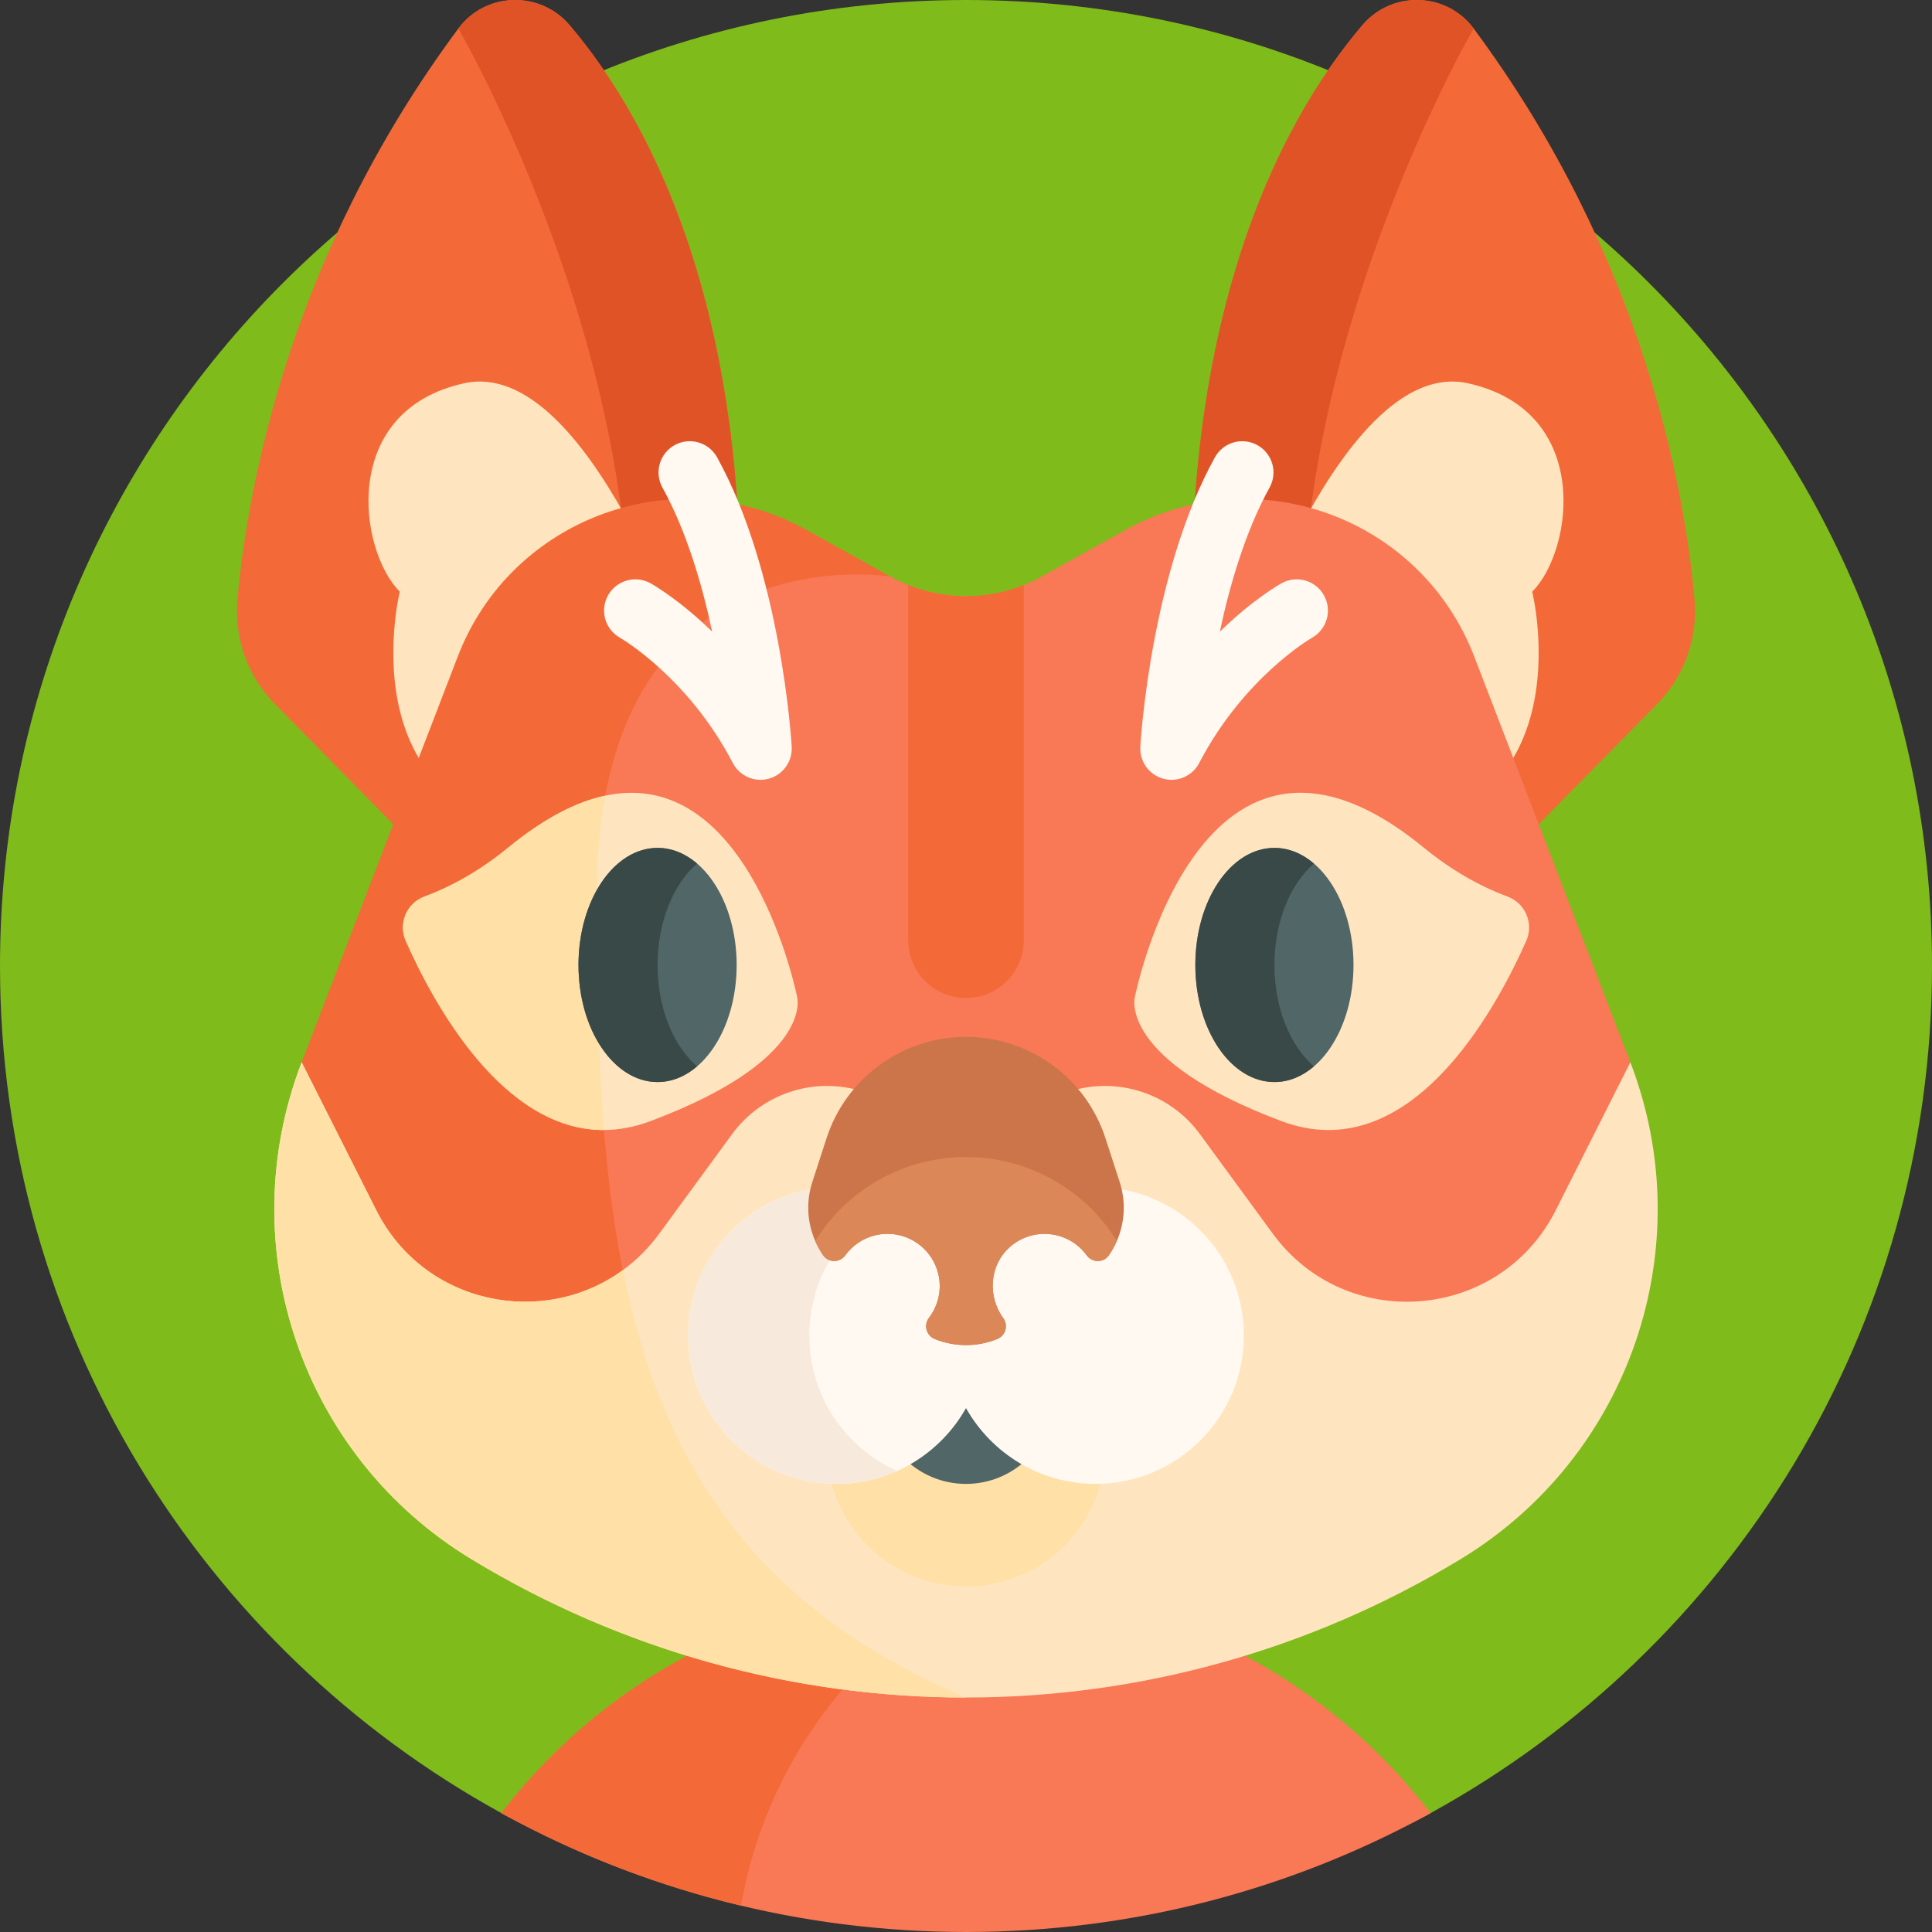 <svg width="512" height="512" viewBox="0 0 512 512" fill="none" xmlns="http://www.w3.org/2000/svg">
<rect x="0" y="0" width="512" height="512" fill="#333333" stroke="none"/>
<g clip-path="url(#clip0_11_148)">
<path d="M512 256C512 352.75 458.33 436.96 379.14 480.48C378.81 480.67 378.48 480.85 378.15 481.03C341.85 500.78 300.23 492 256 492C235.47 492 215.5 489.59 196.37 485.01C174.28 479.75 153.3 491.61 133.85 481.03C133.52 480.85 133.18 480.66 132.85 480.48C53.67 436.95 0 352.74 0 256C0 114.62 114.62 0 256 0C397.38 0 512 114.62 512 256Z" fill="#7FBB1B"/>
<path d="M379.14 480.48C378.81 480.67 378.48 480.85 378.15 481.03C341.85 500.78 300.23 512 256 512C211.77 512 170.15 500.78 133.85 481.03C133.52 480.85 133.18 480.66 132.85 480.48C154.83 452.02 184.49 433.68 216.38 425.45C229.33 422.1 242.67 420.42 255.99 420.42C302.1 420.41 348.22 440.44 379.14 480.48Z" fill="#F97855"/>
<path d="M255.99 420.42C255.99 420.42 206.99 445.08 196.37 505.01C174.563 499.812 153.54 491.749 133.85 481.03C133.52 480.85 133.18 480.66 132.85 480.48C154.83 452.02 184.49 433.68 216.38 425.45C229.33 422.1 242.67 420.42 255.99 420.42ZM194.147 199.965L163.993 223.806L133.365 248.011L72.87 186.588C65.63 179.237 62.02 169.083 62.936 158.818C65.519 129.911 76.402 68.213 121.467 7.552C128.685 -2.15 143.1 -2.558 150.937 6.658C172.028 31.426 204.798 88.853 194.147 199.965Z" fill="#F36A38"/>
<path d="M183.48 177.235C183.48 177.235 156.1 94.266 122.999 101.57C89.898 108.874 95.036 145.89 105.946 156.8C105.946 156.8 89.919 221.695 156.066 221.695C222.213 221.695 183.48 177.235 183.48 177.235Z" fill="#FFE5BF"/>
<path d="M194.147 199.965L163.993 223.806C162.393 218.508 162.337 210.109 164.335 197.791C179.114 106.744 121.466 7.552 121.466 7.552C128.684 -2.15 143.099 -2.558 150.936 6.658C172.028 31.426 204.798 88.853 194.147 199.965Z" fill="#E05327"/>
<path d="M378.638 248.008L439.134 186.582C446.369 179.236 449.982 169.084 449.063 158.814C446.477 129.912 435.603 68.207 390.533 7.553C383.319 -2.155 368.902 -2.555 361.061 6.654C339.968 31.425 307.206 88.853 317.854 199.959L378.638 248.008Z" fill="#F36A38"/>
<path d="M328.52 177.235C328.52 177.235 355.9 94.266 389.001 101.57C422.102 108.874 416.964 145.89 406.054 156.8C406.054 156.8 422.081 221.695 355.934 221.695C289.787 221.695 328.52 177.235 328.52 177.235Z" fill="#FFE5BF"/>
<path d="M317.85 199.963L348.004 223.804C349.604 218.506 349.66 210.107 347.662 197.789C332.883 106.742 390.531 7.55 390.531 7.55C383.313 -2.152 368.898 -2.56 361.061 6.656C339.969 31.423 307.199 88.85 317.85 199.963Z" fill="#E05327"/>
<path d="M432.06 281.51L412.3 365.68H99.7L79.94 281.51L140.326 185.675C154.546 148.695 171.588 123.507 206.208 142.757L236 152.81C237.53 153.66 239.09 154.4 240.69 155.03C250.51 158.98 261.49 158.98 271.31 155.03C272.91 154.4 274.47 153.66 276 152.81L298.22 140.46C332.84 121.21 376.48 137.04 390.7 174.02L432.06 281.51Z" fill="#F97855"/>
<path d="M236 152.814C236 152.814 158.121 139.724 158.121 237.481C158.121 286.211 159.964 329.642 173.01 365.679H99.7L79.943 281.509L121.3 174.017C135.516 137.042 179.157 121.215 213.781 140.464L236 152.814Z" fill="#F36A38"/>
<path d="M300.746 264.231C300.746 264.231 318.237 176.211 377.324 224.629C384.65 230.632 392.096 234.837 399.52 237.598C404.256 239.359 406.516 244.738 404.467 249.357C395.986 268.467 373.26 309.767 339.56 297.096C296.152 280.775 300.746 264.231 300.746 264.231ZM172.437 297.093C168.132 298.704 164.005 299.455 160.064 299.466C133.166 299.576 114.932 266.023 107.537 249.357C105.484 244.743 107.747 239.357 112.482 237.602C119.899 234.843 127.349 230.637 134.678 224.633C144.325 216.73 152.867 212.459 160.395 210.858C199.003 202.613 211.255 264.234 211.255 264.234C211.255 264.234 215.846 280.769 172.437 297.093Z" fill="#FFE5BF"/>
<path d="M158.121 237.481C158.121 259.269 158.496 279.986 160.064 299.466C133.166 299.576 114.932 266.023 107.537 249.357C105.484 244.743 107.747 239.357 112.482 237.602C119.899 234.843 127.349 230.637 134.678 224.633C144.325 216.73 152.867 212.459 160.395 210.858C158.938 218.662 158.121 227.492 158.121 237.481Z" fill="#FFE0A7"/>
<path d="M387.134 413.15C346.848 437.62 301.429 449.86 256 449.86C210.571 449.86 165.152 437.62 124.866 413.15C80.021 385.921 61.092 330.481 79.944 281.508L99.701 320.701C112.383 345.866 143.983 351.992 165.053 336.595C168.629 333.99 171.896 330.767 174.722 326.904L194.015 300.547C202.26 289.289 216.984 284.874 230.063 289.753L256.001 299.433L281.939 289.753C295.018 284.875 309.742 289.289 317.987 300.547L337.28 326.904C356.761 353.515 397.466 350.137 412.3 320.701L432.057 281.508C450.908 330.481 431.979 385.921 387.134 413.15Z" fill="#FFE5BF"/>
<path d="M256 449.86C209.751 449.869 164.388 437.17 124.866 413.15C80.021 385.921 61.092 330.481 79.944 281.508L99.701 320.701C112.383 345.866 143.983 351.992 165.053 336.595C175.041 386.683 199.081 425.843 256 449.86Z" fill="#FFE0A7"/>
<path d="M256 342.556C255.261 341.048 254.447 339.578 253.561 338.152C254.367 338.097 255.184 338.075 256 338.075C256.816 338.075 257.633 338.097 258.439 338.152C257.553 339.578 256.739 341.048 256 342.556Z" fill="#516666"/>
<path d="M256 420.42C276.348 420.42 292.843 403.925 292.843 383.577C292.843 363.229 276.348 346.734 256 346.734C235.652 346.734 219.157 363.229 219.157 383.577C219.157 403.925 235.652 420.42 256 420.42Z" fill="#FFE0A7"/>
<path d="M256 393.247C268.844 393.247 279.256 382.835 279.256 369.991C279.256 357.147 268.844 346.735 256 346.735C243.156 346.735 232.744 357.147 232.744 369.991C232.744 382.835 243.156 393.247 256 393.247Z" fill="#516666"/>
<path d="M290.301 314.578C275.571 314.578 262.741 322.68 256.001 334.665C249.261 322.68 236.43 314.578 221.701 314.578C199.977 314.578 182.367 332.189 182.367 353.912C182.367 375.636 199.978 393.246 221.701 393.246C236.431 393.246 249.261 385.144 256.001 373.159C262.741 385.144 275.572 393.246 290.301 393.246C312.025 393.246 329.635 375.635 329.635 353.912C329.635 332.189 312.024 314.578 290.301 314.578Z" fill="#FFF9F1"/>
<path d="M237.736 389.832C232.836 392.032 227.406 393.252 221.696 393.252C199.976 393.252 182.366 375.642 182.366 353.912C182.366 332.192 199.976 314.582 221.696 314.582C227.406 314.582 232.836 315.802 237.736 318.002C224.016 324.142 214.466 337.912 214.466 353.912C214.466 369.912 224.016 383.682 237.736 389.832Z" fill="#F7EADC"/>
<path d="M295.977 328.866C295.39 330.206 294.673 331.485 293.836 332.685C293.141 333.689 292.048 334.186 290.944 334.186C289.84 334.186 288.726 333.678 287.997 332.685C286.838 331.087 285.349 329.757 283.631 328.784C281.914 327.811 280.007 327.218 278.041 327.045C276.147 326.872 274.238 327.093 272.434 327.693C270.63 328.293 268.969 329.26 267.556 330.533C262.203 335.312 261.651 343.513 265.867 349.307C266.194 349.757 266.415 350.276 266.512 350.824C266.609 351.372 266.58 351.935 266.427 352.471C266.273 353.006 266 353.499 265.628 353.913C265.256 354.327 264.794 354.65 264.278 354.859C258.967 357 253.033 357 247.722 354.859C247.206 354.65 246.744 354.327 246.372 353.913C246 353.499 245.727 353.006 245.573 352.471C245.42 351.935 245.391 351.372 245.488 350.824C245.585 350.276 245.806 349.757 246.133 349.307L246.387 348.954C247.568 347.334 248.383 345.475 248.774 343.508C249.164 341.541 249.122 339.513 248.65 337.564C248.272 336.009 247.63 334.531 246.752 333.193C245.836 331.808 244.676 330.6 243.33 329.628C240.972 327.905 238.127 326.978 235.207 326.979C233.022 326.977 230.867 327.493 228.919 328.485C226.972 329.477 225.287 330.916 224.004 332.685C222.569 334.672 219.567 334.694 218.165 332.685C217.327 331.487 216.614 330.208 216.035 328.866C213.874 323.926 213.603 318.364 215.273 313.237L219.037 301.648C221.631 293.635 226.664 286.924 233.154 282.211C239.644 277.498 247.58 274.783 256.001 274.783C272.844 274.783 287.766 285.633 292.965 301.648L296.729 313.237C298.396 318.364 298.128 323.923 295.977 328.866Z" fill="#CC754A"/>
<path d="M295.977 328.866C295.39 330.206 294.673 331.485 293.836 332.685C293.141 333.689 292.048 334.186 290.944 334.186C289.84 334.186 288.726 333.678 287.997 332.685C286.838 331.087 285.349 329.757 283.631 328.784C281.914 327.811 280.007 327.218 278.041 327.045C276.147 326.872 274.238 327.093 272.434 327.693C270.63 328.293 268.969 329.26 267.556 330.533C262.203 335.312 261.651 343.513 265.867 349.307C266.194 349.757 266.415 350.276 266.512 350.824C266.609 351.372 266.58 351.935 266.427 352.471C266.273 353.006 266 353.499 265.628 353.913C265.256 354.327 264.794 354.65 264.278 354.859C258.967 357 253.033 357 247.722 354.859C247.206 354.65 246.744 354.327 246.372 353.913C246 353.499 245.727 353.006 245.573 352.471C245.42 351.935 245.391 351.372 245.488 350.824C245.585 350.276 245.806 349.757 246.133 349.307L246.387 348.954C247.568 347.334 248.383 345.475 248.774 343.508C249.164 341.541 249.122 339.513 248.65 337.564C248.272 336.009 247.63 334.531 246.752 333.193C245.836 331.808 244.676 330.6 243.33 329.628C240.972 327.905 238.127 326.978 235.207 326.979C233.022 326.977 230.867 327.493 228.919 328.485C226.972 329.477 225.287 330.916 224.004 332.685C222.569 334.672 219.567 334.694 218.165 332.685C217.327 331.487 216.614 330.208 216.035 328.866C220.252 322.063 226.137 316.45 233.131 312.558C240.125 308.666 247.997 306.624 256.001 306.626C264.006 306.624 271.88 308.666 278.875 312.558C285.871 316.45 291.757 322.063 295.977 328.866Z" fill="#DC8758"/>
<path d="M174.264 286.753C185.838 286.753 195.22 272.863 195.22 255.728C195.22 238.593 185.838 224.703 174.264 224.703C162.69 224.703 153.308 238.593 153.308 255.728C153.308 272.863 162.69 286.753 174.264 286.753Z" fill="#516666"/>
<path d="M184.733 282.597C181.654 285.239 178.069 286.755 174.261 286.755C162.682 286.755 153.308 272.864 153.308 255.728C153.308 238.592 162.682 224.701 174.261 224.701C178.069 224.701 181.653 226.216 184.733 228.859C178.477 234.221 174.261 244.246 174.261 255.728C174.261 267.21 178.477 277.235 184.733 282.597Z" fill="#384948"/>
<path d="M337.736 286.753C349.31 286.753 358.692 272.863 358.692 255.728C358.692 238.593 349.31 224.703 337.736 224.703C326.162 224.703 316.78 238.593 316.78 255.728C316.78 272.863 326.162 286.753 337.736 286.753Z" fill="#516666"/>
<path d="M348.206 282.597C345.127 285.239 341.542 286.755 337.734 286.755C326.155 286.755 316.781 272.864 316.781 255.728C316.781 238.592 326.155 224.701 337.734 224.701C341.542 224.701 345.126 226.216 348.206 228.859C341.95 234.221 337.734 244.246 337.734 255.728C337.734 267.21 341.95 277.235 348.206 282.597Z" fill="#384948"/>
<path d="M310.456 206.662C309.328 206.662 308.212 206.432 307.176 205.985C306.141 205.538 305.207 204.885 304.433 204.064C303.659 203.244 303.061 202.274 302.675 201.214C302.29 200.154 302.125 199.026 302.191 197.9C302.3 196.033 305.055 151.813 321.941 121.235C322.464 120.278 323.17 119.434 324.02 118.751C324.87 118.067 325.846 117.559 326.893 117.254C327.94 116.949 329.037 116.855 330.12 116.975C331.204 117.095 332.253 117.429 333.208 117.956C334.162 118.483 335.003 119.193 335.682 120.046C336.362 120.899 336.866 121.878 337.165 122.927C337.465 123.975 337.555 125.072 337.429 126.155C337.304 127.238 336.966 128.286 336.434 129.238C330.079 140.747 325.936 154.88 323.269 167.398C331.952 158.908 339.084 154.863 339.596 154.578C340.545 154.048 341.589 153.709 342.669 153.582C343.748 153.455 344.842 153.542 345.888 153.838C346.934 154.134 347.912 154.633 348.765 155.306C349.618 155.98 350.331 156.815 350.861 157.764C351.391 158.713 351.73 159.757 351.857 160.837C351.984 161.916 351.897 163.01 351.601 164.056C351.305 165.102 350.806 166.08 350.133 166.933C349.459 167.786 348.624 168.499 347.675 169.029C347.312 169.238 329.615 179.539 317.796 202.21C317.096 203.552 316.042 204.676 314.748 205.461C313.454 206.246 311.969 206.661 310.456 206.662ZM201.544 206.662C202.672 206.662 203.788 206.432 204.824 205.985C205.859 205.538 206.793 204.885 207.567 204.064C208.341 203.244 208.939 202.274 209.325 201.214C209.71 200.154 209.875 199.026 209.809 197.9C209.7 196.033 206.945 151.813 190.059 121.235C189.536 120.278 188.83 119.434 187.98 118.751C187.13 118.067 186.154 117.559 185.107 117.254C184.06 116.949 182.963 116.855 181.88 116.975C180.796 117.095 179.747 117.429 178.792 117.956C177.838 118.483 176.997 119.193 176.317 120.046C175.638 120.899 175.134 121.878 174.835 122.927C174.535 123.975 174.445 125.072 174.571 126.155C174.696 127.238 175.034 128.286 175.566 129.238C181.921 140.747 186.064 154.88 188.731 167.398C180.048 158.908 172.916 154.863 172.404 154.578C170.488 153.507 168.224 153.24 166.112 153.838C163.999 154.435 162.21 155.848 161.139 157.764C160.068 159.68 159.801 161.944 160.399 164.056C160.996 166.169 162.409 167.958 164.325 169.029C164.688 169.238 182.385 179.539 194.204 202.21C194.904 203.552 195.958 204.676 197.252 205.461C198.546 206.246 200.031 206.661 201.544 206.662Z" fill="#FFF9F1"/>
<path d="M271.31 155.03V249.19C271.31 257.64 264.45 264.49 256 264.49C247.55 264.49 240.69 257.64 240.69 249.19V155.03C250.51 158.98 261.49 158.98 271.31 155.03Z" fill="#F36A38"/>
</g>
<defs>
<clipPath id="clip0_11_148">
<rect width="512" height="512" fill="white"/>
</clipPath>
</defs>
</svg>
